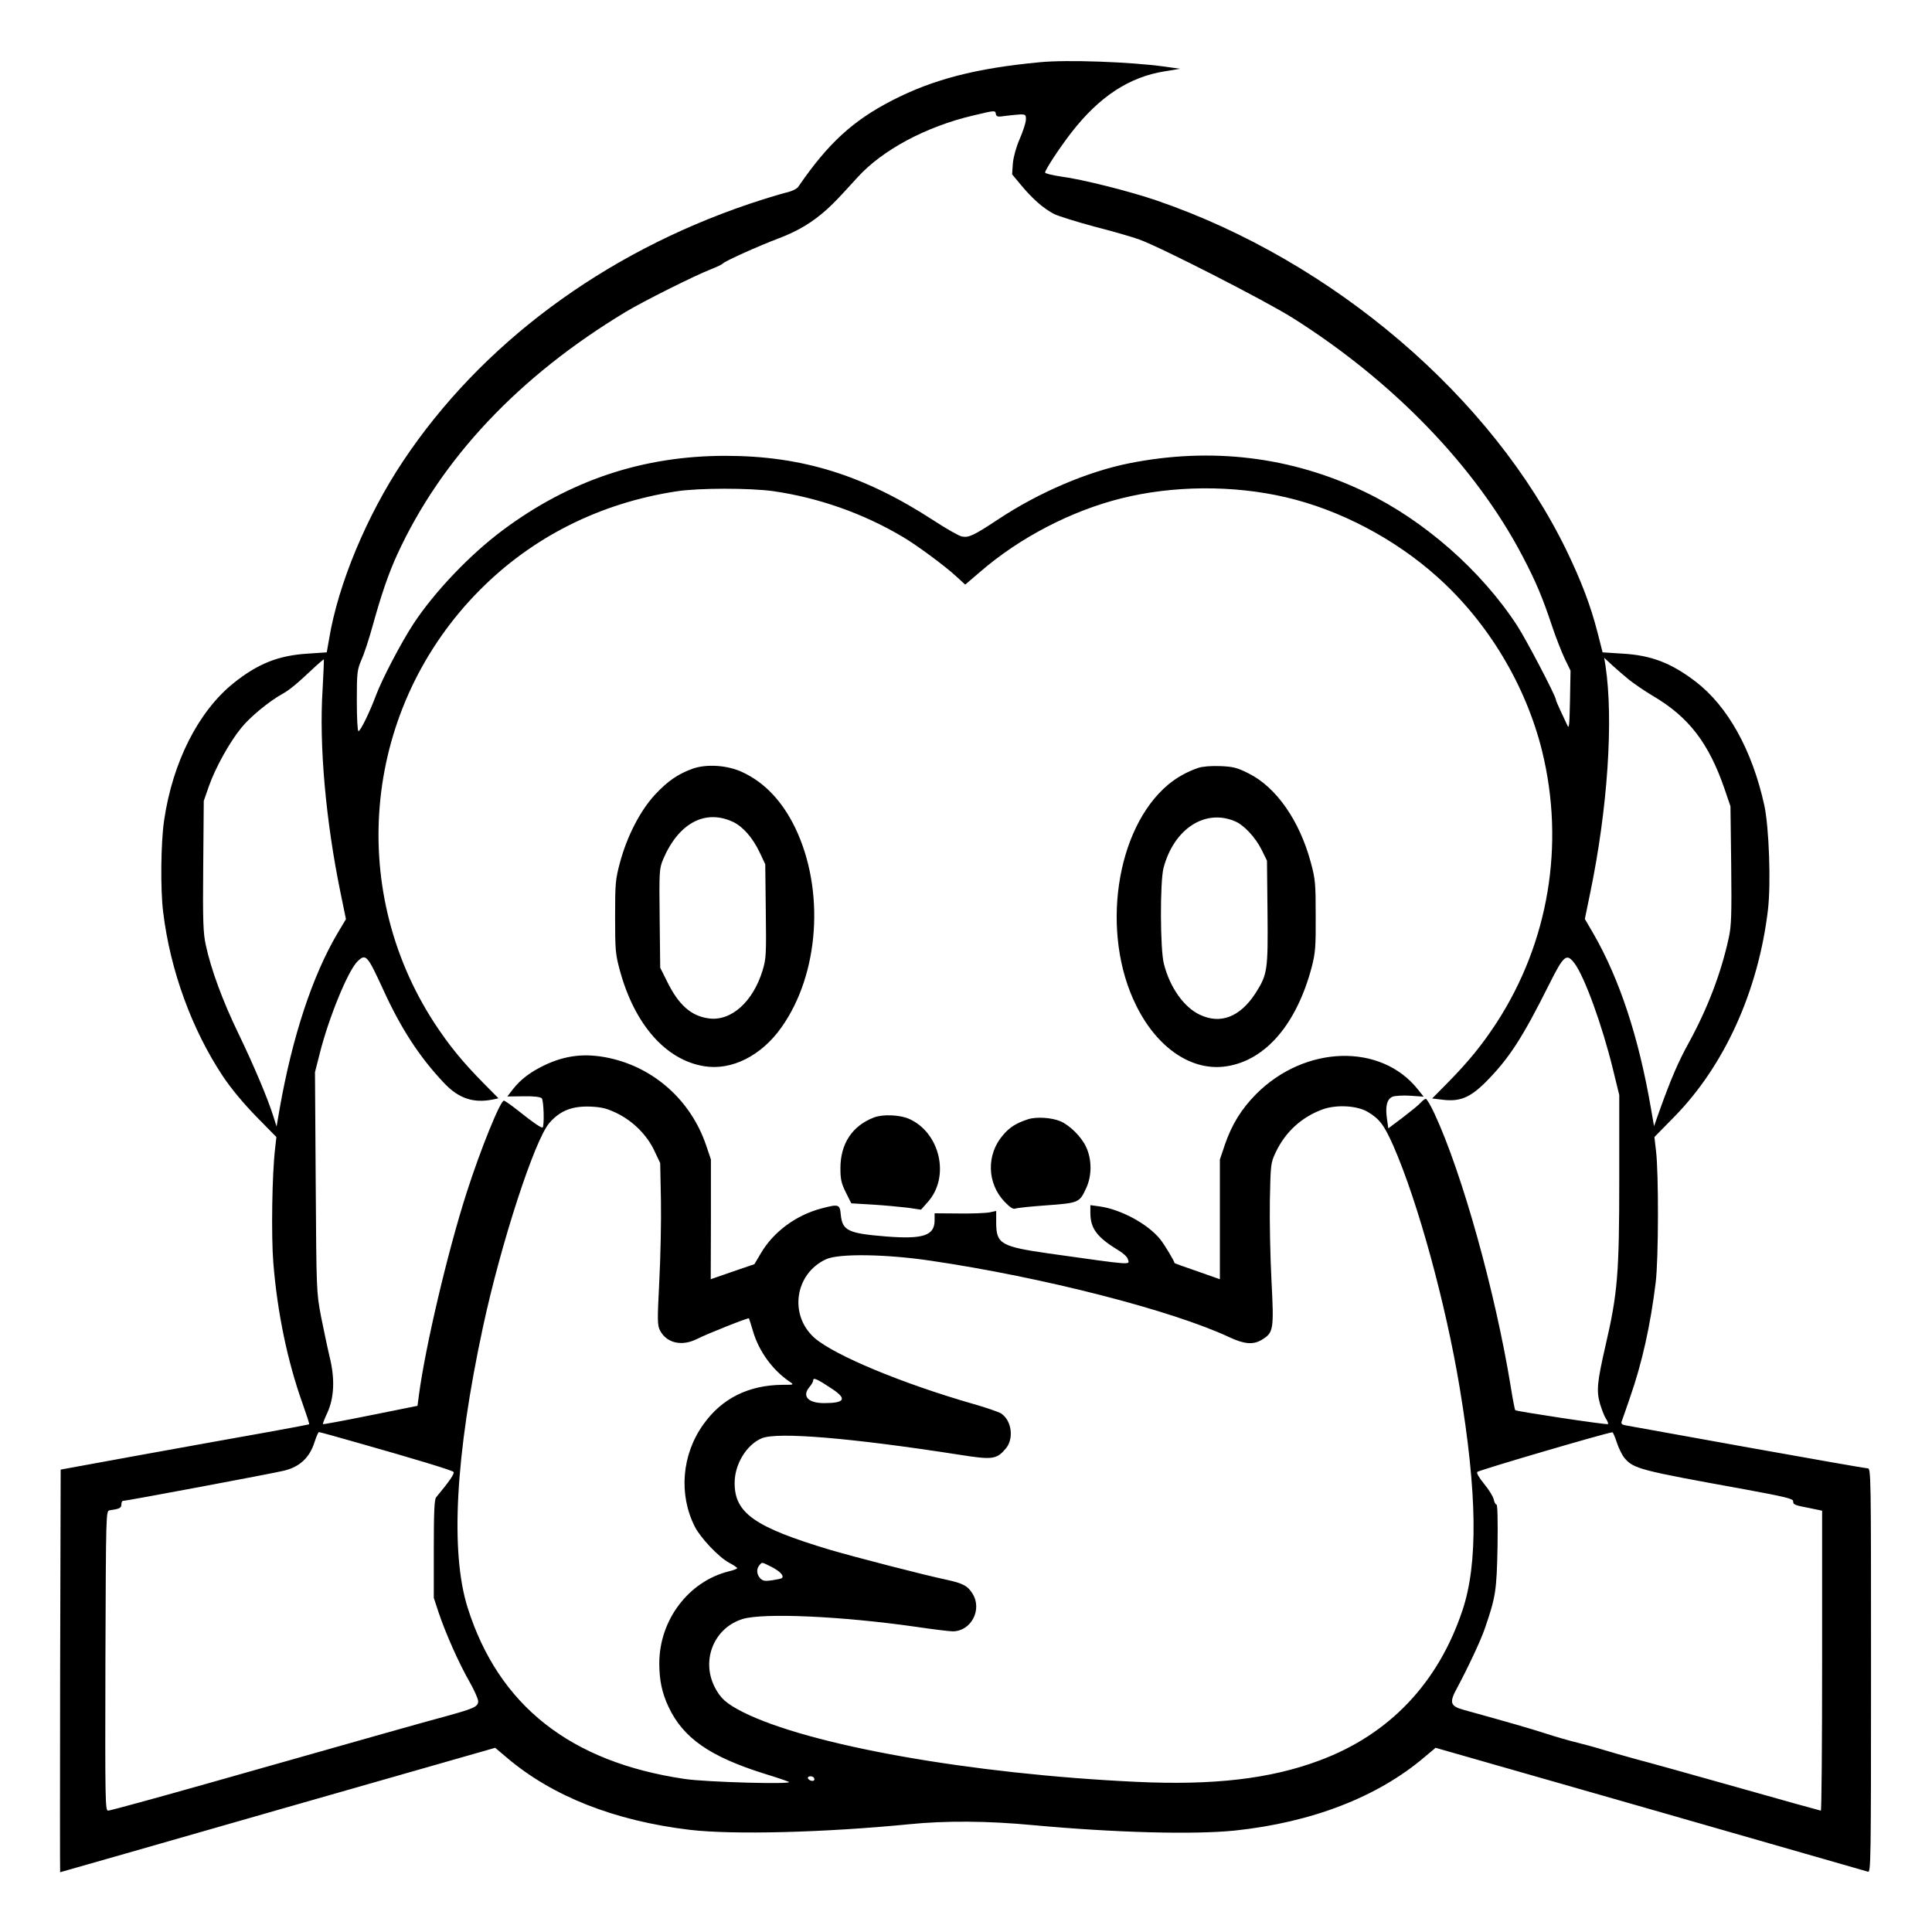 <?xml version="1.0" standalone="no"?>
<!DOCTYPE svg PUBLIC "-//W3C//DTD SVG 20010904//EN"
 "http://www.w3.org/TR/2001/REC-SVG-20010904/DTD/svg10.dtd">
<svg version="1.0" xmlns="http://www.w3.org/2000/svg"
 width="2048pt" height="2048pt" viewBox="0 0 2048 2048"
 preserveAspectRatio="xMidYMid meet">
<g transform="translate(0,2048) scale(0.192,-0.192)"
fill="#000000" stroke="none">
<path d="M5740 10323 c-351 -33 -587 -94 -813 -210 -218 -112 -355 -237 -520
-478 -9 -12 -36 -25 -72 -33 -31 -8 -121 -35 -198 -61 -805 -272 -1481 -774
-1912 -1421 -200 -300 -358 -678 -408 -981 l-13 -74 -104 -7 c-163 -10 -276
-55 -412 -164 -193 -156 -335 -435 -382 -757 -18 -121 -21 -382 -5 -507 39
-322 159 -649 330 -906 46 -69 114 -150 184 -222 l111 -113 -7 -62 c-17 -141
-22 -484 -10 -632 22 -274 78 -544 161 -776 22 -62 39 -114 37 -116 -2 -1
-104 -21 -228 -43 -123 -22 -431 -77 -684 -123 l-460 -84 -3 -1111 c-1 -612
-1 -1112 0 -1112 2 0 543 155 1202 344 l1200 343 65 -55 c251 -213 593 -348
1010 -398 240 -28 743 -15 1211 31 199 20 431 19 683 -5 457 -42 887 -53 1114
-30 426 45 788 185 1047 405 l62 52 1185 -339 c651 -187 1192 -342 1202 -345
16 -5 17 52 17 1111 0 1092 0 1116 -19 1116 -11 0 -306 52 -658 115 -351 63
-653 118 -671 121 -26 4 -33 9 -29 22 4 9 24 69 46 132 67 192 113 398 142
635 16 126 17 605 2 727 l-9 77 111 113 c277 283 463 695 516 1142 17 146 6
454 -20 576 -67 305 -202 548 -380 684 -135 103 -245 145 -404 154 l-109 7
-28 110 c-38 148 -89 282 -170 450 -411 849 -1289 1600 -2262 1934 -148 51
-414 118 -530 133 -48 7 -88 17 -88 22 0 15 80 137 146 222 154 198 319 306
515 337 l84 14 -85 12 c-189 26 -540 39 -690 24z m-187 -296 c29 4 66 7 82 8
27 0 30 -3 29 -30 -1 -17 -16 -64 -34 -105 -20 -46 -34 -97 -38 -135 l-4 -61
50 -60 c63 -76 124 -129 182 -159 25 -12 124 -43 221 -69 97 -25 210 -57 250
-72 119 -43 692 -336 845 -432 557 -351 1012 -823 1270 -1316 75 -143 111
-230 163 -386 21 -63 53 -144 70 -180 l32 -66 -3 -164 c-3 -141 -5 -161 -15
-137 -7 15 -24 52 -38 81 -14 29 -25 56 -25 60 0 19 -163 331 -214 409 -198
304 -515 582 -841 738 -406 195 -848 248 -1300 158 -230 -46 -498 -160 -723
-309 -139 -92 -164 -103 -203 -95 -16 4 -84 42 -151 86 -387 252 -729 359
-1153 359 -455 0 -860 -135 -1230 -411 -180 -134 -377 -341 -492 -516 -67
-102 -174 -306 -207 -395 -36 -96 -86 -198 -97 -198 -5 0 -9 71 -9 168 0 157
2 170 26 227 15 33 42 116 61 185 47 170 87 288 136 395 243 529 671 984 1262
1340 94 57 384 202 470 235 33 13 62 27 65 31 9 13 201 99 310 140 106 40 189
90 269 163 43 40 60 58 166 174 137 151 378 280 638 341 121 29 122 29 125 9
3 -16 10 -18 55 -11z m-1284 -2072 c250 -36 498 -123 716 -253 80 -47 237
-164 296 -219 l48 -44 83 71 c217 188 502 336 778 405 287 72 620 74 910 6
297 -69 601 -229 835 -439 280 -250 489 -598 579 -962 127 -517 36 -1058 -252
-1501 -80 -122 -152 -211 -270 -331 l-85 -86 58 -7 c95 -12 153 12 240 100
127 128 201 243 347 535 82 164 97 176 141 118 55 -73 153 -342 212 -584 l35
-143 0 -464 c0 -524 -9 -631 -76 -920 -46 -201 -51 -249 -30 -322 10 -32 24
-69 33 -82 9 -13 13 -26 11 -29 -6 -5 -505 70 -512 77 -3 2 -14 60 -25 129
-85 522 -268 1179 -421 1508 -21 45 -43 82 -48 82 -5 0 -17 -9 -28 -21 -10
-12 -55 -48 -99 -82 l-80 -60 -7 49 c-11 72 -1 113 31 126 14 5 59 8 99 5 l72
-5 -31 39 c-204 258 -624 246 -894 -25 -82 -83 -135 -169 -173 -281 l-27 -80
0 -330 0 -331 -125 44 c-68 23 -125 44 -125 45 -2 12 -55 101 -79 131 -68 85
-218 166 -335 182 l-51 7 0 -42 c0 -88 37 -136 159 -210 23 -14 44 -33 47 -44
11 -36 44 -38 -434 29 -265 38 -291 53 -292 167 l0 68 -37 -8 c-21 -4 -98 -7
-170 -6 l-133 1 0 -39 c0 -84 -63 -105 -267 -89 -211 17 -242 32 -251 120 -5
58 -11 60 -106 35 -141 -37 -266 -129 -336 -249 l-35 -59 -120 -41 -121 -42 1
330 0 331 -27 80 c-84 246 -287 428 -538 481 -129 27 -238 15 -355 -41 -78
-38 -129 -76 -174 -133 l-30 -39 89 1 c55 1 93 -3 101 -11 11 -11 15 -150 5
-161 -6 -5 -52 26 -138 95 -37 29 -71 53 -76 53 -20 0 -129 -269 -205 -506
-104 -322 -229 -853 -264 -1119 l-8 -60 -259 -52 c-143 -29 -261 -51 -263 -49
-2 2 9 30 24 62 38 83 43 188 13 309 -12 50 -33 151 -48 225 -25 134 -25 138
-29 741 l-4 606 26 102 c51 203 158 462 210 511 45 43 53 34 142 -160 98 -214
199 -369 334 -512 81 -86 162 -113 269 -92 l32 7 -85 86 c-117 119 -189 208
-269 330 -491 755 -387 1749 252 2391 291 293 665 480 1085 544 122 19 404 19
534 1z m-2488 -1096 c-20 -308 18 -729 100 -1126 l29 -141 -46 -77 c-140 -237
-250 -573 -320 -969 l-17 -99 -17 54 c-32 102 -109 284 -194 460 -86 178 -151
353 -180 489 -14 64 -17 130 -14 435 l3 360 28 80 c36 103 115 245 179 323 48
60 155 148 228 188 39 22 78 54 165 136 33 31 61 55 63 54 1 -2 -2 -77 -7
-167z m7214 54 c28 -22 86 -62 130 -88 199 -117 309 -260 397 -516 l32 -94 4
-324 c3 -272 1 -336 -13 -400 -42 -195 -117 -392 -223 -585 -56 -101 -98 -200
-157 -364 l-33 -93 -17 98 c-68 395 -173 712 -316 962 l-49 84 29 141 c97 466
130 958 85 1257 l-7 44 44 -41 c24 -22 67 -59 94 -81z m-5588 -2393 c89 -44
165 -120 206 -207 l32 -68 4 -205 c2 -113 -2 -313 -9 -446 -11 -220 -11 -243
4 -273 37 -70 120 -89 204 -47 55 28 283 119 287 114 1 -2 12 -35 23 -73 33
-111 108 -213 202 -277 25 -17 24 -17 -41 -17 -187 -2 -334 -75 -436 -219
-119 -166 -137 -386 -47 -564 32 -63 133 -169 189 -199 25 -13 45 -27 45 -30
0 -4 -21 -12 -47 -18 -222 -56 -383 -269 -383 -508 0 -93 15 -163 51 -240 81
-172 227 -274 529 -369 63 -19 124 -40 135 -45 33 -15 -456 -2 -575 16 -631
93 -1027 405 -1198 945 -97 308 -68 840 84 1548 100 466 286 1037 368 1130 60
68 126 93 228 89 62 -3 89 -10 145 -37z m4144 8 c66 -39 91 -73 142 -188 135
-308 289 -870 366 -1335 97 -584 102 -971 15 -1230 -134 -401 -404 -685 -789
-828 -272 -102 -586 -138 -1012 -118 -912 43 -1808 202 -2173 386 -90 46 -124
76 -156 141 -73 149 0 324 156 372 114 35 545 16 957 -43 94 -14 186 -25 203
-25 101 0 164 119 110 207 -27 44 -53 58 -145 78 -123 26 -495 122 -642 165
-417 125 -528 203 -527 370 0 103 66 211 150 246 86 36 493 2 1091 -91 183
-29 205 -26 256 34 46 55 33 155 -26 194 -13 8 -81 32 -152 52 -394 113 -768
269 -878 365 -142 126 -109 354 63 434 70 33 332 29 580 -8 618 -91 1331 -274
1647 -422 83 -39 133 -43 180 -14 64 39 67 54 53 324 -7 133 -11 333 -9 446 4
200 5 207 32 264 53 113 144 196 260 238 76 27 189 21 248 -14z m-2956 -1530
c83 -55 69 -78 -45 -78 -90 0 -124 39 -80 90 11 13 20 29 20 37 0 16 24 5 105
-49z m-2613 -299 c307 -87 512 -149 522 -159 8 -8 -27 -57 -96 -140 -10 -11
-13 -83 -13 -285 l0 -270 28 -85 c39 -115 111 -277 169 -378 26 -46 48 -95 48
-108 0 -30 -23 -40 -175 -82 -112 -30 -329 -91 -1305 -368 -300 -85 -553 -154
-563 -154 -16 0 -17 45 -15 827 3 819 3 828 23 831 55 8 65 13 65 32 0 11 4
20 8 20 19 0 830 152 890 167 87 21 141 72 168 156 10 31 21 57 25 57 4 0 103
-27 221 -61z m6944 5 c10 -31 29 -70 42 -86 51 -61 85 -69 665 -174 222 -41
267 -52 267 -65 0 -20 5 -22 93 -39 l67 -14 0 -828 c0 -455 -3 -828 -7 -828
-3 0 -212 58 -462 129 -251 71 -503 141 -561 156 -58 16 -136 38 -175 50 -38
12 -104 30 -145 40 -41 10 -122 33 -180 52 -90 29 -184 56 -447 129 -77 21
-83 40 -38 122 59 110 131 263 153 328 60 175 65 206 70 452 2 146 0 232 -6
232 -5 0 -12 13 -15 28 -3 16 -27 54 -53 86 -28 34 -43 60 -38 66 10 10 701
213 746 219 3 1 14 -24 24 -55z m-4665 -689 c46 -24 69 -48 56 -61 -3 -3 -27
-8 -53 -12 -40 -6 -52 -4 -66 10 -21 21 -23 53 -5 73 15 18 10 19 68 -10z
m233 -1164 c3 -4 3 -11 0 -14 -8 -8 -34 3 -34 14 0 11 27 12 34 0z M3825 6423
c-83 -30 -139 -69 -209 -144 -82 -89 -154 -229 -193 -374 -25 -93 -27 -114
-27 -300 0 -186 2 -207 27 -299 82 -298 254 -492 465 -526 151 -25 316 58 426
214 210 295 241 760 76 1103 -71 146 -168 249 -290 306 -82 39 -197 47 -275
20z m222 -294 c56 -27 108 -87 147 -168 l31 -66 3 -259 c3 -239 2 -263 -18
-328 -53 -173 -174 -281 -297 -264 -97 13 -166 74 -229 202 l-39 78 -3 272
c-3 263 -2 274 19 326 85 200 232 279 386 207z M6615 6427 c-61 -21 -117 -52
-165 -92 -291 -243 -375 -822 -177 -1220 117 -237 310 -366 501 -335 215 34
385 234 468 547 20 78 23 110 22 283 0 179 -2 203 -27 295 -62 231 -191 416
-344 492 -64 32 -85 37 -156 40 -50 2 -98 -2 -122 -10z m202 -294 c50 -20 115
-90 149 -159 l29 -59 3 -285 c3 -321 0 -343 -67 -448 -85 -130 -192 -172 -306
-118 -87 40 -166 150 -199 281 -21 78 -22 455 -2 530 57 215 228 327 393 258z
M4825 4497 c-120 -46 -185 -145 -185 -280 0 -62 5 -83 30 -134 l30 -60 118 -7
c64 -4 151 -12 192 -17 l75 -11 38 43 c123 138 68 381 -103 458 -51 23 -146
27 -195 8z M5675 4487 c-66 -22 -101 -44 -138 -88 -92 -107 -88 -265 9 -367
31 -32 48 -43 60 -38 10 4 87 12 173 18 176 13 181 15 217 93 33 69 33 161 0
230 -25 55 -90 119 -141 141 -50 21 -134 26 -180 11z"/>
</g>
</svg>
